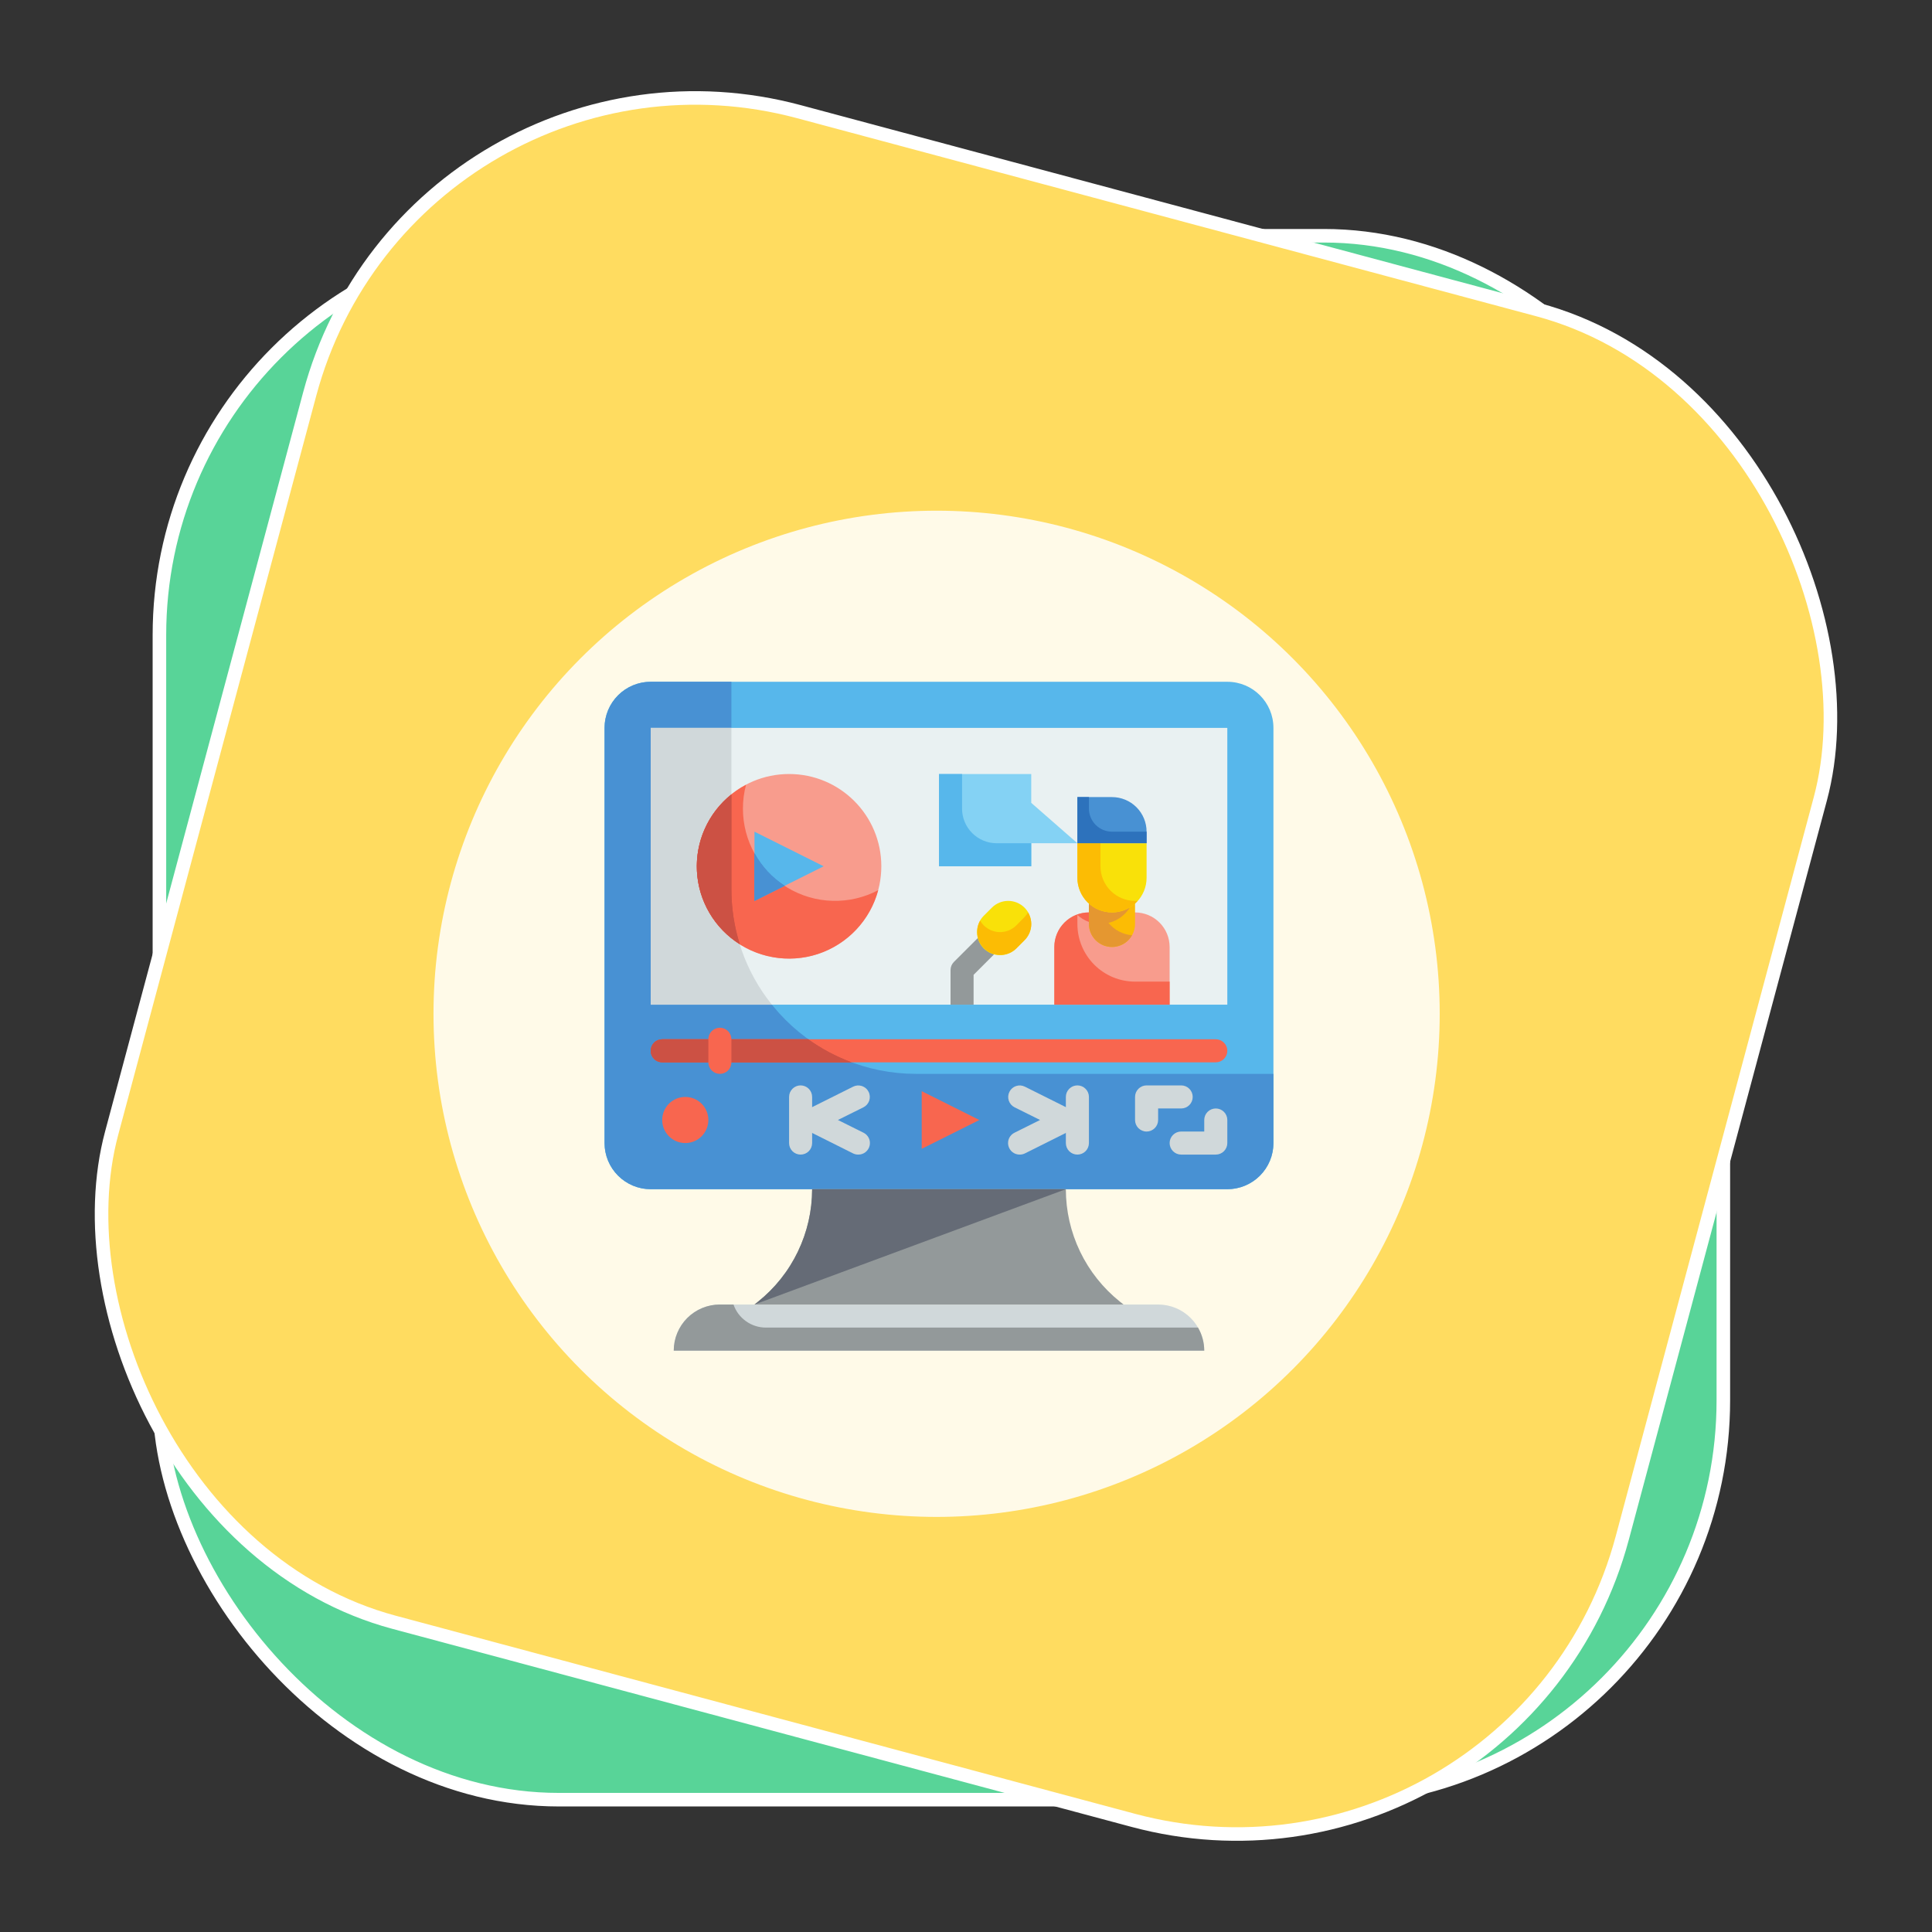 <svg width="70" height="70" viewBox="0 0 70 70" fill="none" xmlns="http://www.w3.org/2000/svg">
<rect x="0" y="0" width="70" height="70" fill="#333333" stroke="none"/>
<rect x="5.776" y="8.542" width="56.664" height="56.664" rx="14.471" fill="#58D498" stroke="white" stroke-width="0.491"/>
<rect x="14.966" y="0.3" width="56.664" height="56.664" rx="14.471" transform="rotate(15 14.966 0.3)" fill="#FFDC60" stroke="white" stroke-width="0.491"/>
<circle cx="33.935" cy="36.732" r="19.324" fill="#FFFAE8" stroke="#FFDC60" stroke-width="2.191"/>
<path d="M44.468 24.702H23.576C22.653 24.702 21.904 25.45 21.904 26.373V41.415C21.904 42.338 22.653 43.087 23.576 43.087H44.468C45.391 43.087 46.139 42.338 46.139 41.415V26.373C46.139 25.45 45.391 24.702 44.468 24.702Z" fill="#57B7EB"/>
<path d="M46.139 38.908V41.415C46.139 41.859 45.963 42.284 45.65 42.597C45.336 42.911 44.911 43.087 44.468 43.087H23.576C23.132 43.087 22.707 42.911 22.394 42.597C22.08 42.284 21.904 41.859 21.904 41.415V26.373C21.904 25.93 22.08 25.505 22.394 25.191C22.707 24.878 23.132 24.702 23.576 24.702H26.5V32.223C26.5 33.996 27.205 35.696 28.459 36.95C29.712 38.204 31.413 38.908 33.186 38.908H46.139Z" fill="#4891D3"/>
<path d="M43.632 48.937H24.411C24.411 48.493 24.587 48.068 24.901 47.755C25.214 47.441 25.64 47.265 26.083 47.265H41.961C42.404 47.265 42.829 47.441 43.142 47.755C43.456 48.068 43.632 48.493 43.632 48.937Z" fill="#D0D8DA"/>
<path d="M43.632 48.937H24.411C24.411 48.717 24.454 48.499 24.538 48.297C24.622 48.094 24.745 47.909 24.9 47.754C25.056 47.599 25.24 47.476 25.443 47.392C25.646 47.308 25.863 47.265 26.083 47.265H26.576C26.66 47.51 26.819 47.722 27.031 47.872C27.242 48.022 27.495 48.102 27.754 48.101H43.406C43.554 48.355 43.632 48.643 43.632 48.937Z" fill="#93999A"/>
<path d="M38.618 43.086H29.425C29.425 43.869 29.249 44.641 28.91 45.346C28.572 46.051 28.079 46.671 27.468 47.16L27.336 47.265H40.707L40.575 47.16C39.965 46.671 39.472 46.051 39.133 45.346C38.794 44.641 38.618 43.869 38.618 43.086Z" fill="#93999A"/>
<path d="M38.618 43.086H29.425C29.425 43.869 29.249 44.641 28.91 45.346C28.572 46.051 28.079 46.671 27.468 47.16L27.336 47.265L38.618 43.086Z" fill="#656B76"/>
<path d="M33.395 41.624V39.535L35.484 40.58L33.395 41.624Z" fill="#F8664F"/>
<path d="M44.468 26.373H23.576V36.401H44.468V26.373Z" fill="#E9F1F2"/>
<path d="M27.967 36.401H23.576V26.373H26.501V32.223C26.498 33.742 27.015 35.217 27.967 36.401Z" fill="#D0D8DA"/>
<path d="M39.036 30.552L37.364 29.089V28.044H34.022V31.387H37.364V30.552H39.036Z" fill="#84D2F4"/>
<path d="M37.364 30.552V31.387H34.022V28.044H34.857V29.298C34.857 29.63 34.989 29.949 35.224 30.184C35.459 30.419 35.778 30.552 36.111 30.552H37.364Z" fill="#57B7EB"/>
<path d="M39.453 33.059H41.125C41.457 33.059 41.776 33.191 42.011 33.426C42.246 33.661 42.378 33.98 42.378 34.312V36.401H38.2V34.312C38.2 33.98 38.332 33.661 38.567 33.426C38.802 33.191 39.121 33.059 39.453 33.059Z" fill="#F89C8D"/>
<path d="M42.378 35.566V36.401H38.2V34.312C38.2 33.98 38.332 33.661 38.567 33.426C38.802 33.191 39.121 33.059 39.453 33.059H40.795C40.686 33.182 40.554 33.282 40.407 33.353C40.259 33.425 40.098 33.466 39.934 33.475C39.771 33.483 39.607 33.459 39.452 33.403C39.298 33.348 39.156 33.262 39.036 33.151V33.476C39.036 34.031 39.256 34.562 39.648 34.954C40.039 35.346 40.571 35.566 41.125 35.566H42.378Z" fill="#F8664F"/>
<path d="M40.289 34.312C40.068 34.312 39.855 34.224 39.698 34.067C39.542 33.91 39.454 33.698 39.454 33.476V31.805H41.125V33.476C41.125 33.698 41.037 33.91 40.88 34.067C40.724 34.224 40.511 34.312 40.289 34.312Z" fill="#FCBC04"/>
<path d="M40.164 33.438C40.269 33.566 40.398 33.672 40.544 33.749C40.691 33.826 40.852 33.872 41.016 33.886C40.925 34.046 40.784 34.172 40.614 34.243C40.444 34.315 40.256 34.329 40.077 34.282C39.899 34.235 39.741 34.131 39.629 33.985C39.516 33.839 39.454 33.66 39.454 33.476V31.805H41.125V32.222C41.124 32.504 41.029 32.776 40.855 32.997C40.681 33.217 40.437 33.373 40.164 33.438Z" fill="#E59730"/>
<path d="M39.036 28.88H40.289C40.622 28.88 40.941 29.012 41.176 29.247C41.411 29.482 41.543 29.801 41.543 30.133V30.551H39.036V28.88Z" fill="#4891D3"/>
<path d="M40.289 33.058C39.957 33.058 39.638 32.926 39.403 32.691C39.168 32.456 39.036 32.137 39.036 31.805V30.551H41.543V31.805C41.543 32.137 41.411 32.456 41.176 32.691C40.941 32.926 40.622 33.058 40.289 33.058Z" fill="#F9E109"/>
<path d="M41.225 32.632C41.11 32.767 40.966 32.875 40.804 32.948C40.643 33.022 40.467 33.059 40.289 33.058C39.957 33.058 39.638 32.926 39.403 32.691C39.168 32.456 39.036 32.137 39.036 31.805V30.551H39.872V31.387C39.872 31.719 40.004 32.038 40.239 32.273C40.474 32.508 40.793 32.641 41.125 32.641C41.159 32.642 41.192 32.639 41.225 32.632Z" fill="#FCBC04"/>
<path d="M41.543 30.133V30.551H39.036V28.88H39.454V29.298C39.454 29.519 39.543 29.731 39.699 29.888C39.856 30.044 40.068 30.133 40.289 30.133H41.543Z" fill="#2D72BC"/>
<path d="M24.829 41.415C25.291 41.415 25.665 41.041 25.665 40.579C25.665 40.118 25.291 39.744 24.829 39.744C24.368 39.744 23.993 40.118 23.993 40.579C23.993 41.041 24.368 41.415 24.829 41.415Z" fill="#F8664F"/>
<path d="M28.59 34.73C30.436 34.73 31.932 33.233 31.932 31.387C31.932 29.541 30.436 28.044 28.59 28.044C26.743 28.044 25.247 29.541 25.247 31.387C25.247 33.233 26.743 34.73 28.59 34.73Z" fill="#F89C8D"/>
<path d="M31.82 32.252C31.676 32.789 31.402 33.281 31.02 33.685C30.639 34.089 30.163 34.391 29.636 34.565C29.109 34.739 28.546 34.778 28 34.68C27.453 34.582 26.94 34.35 26.506 34.004C26.071 33.657 25.73 33.208 25.513 32.697C25.296 32.186 25.21 31.629 25.262 31.076C25.314 30.523 25.503 29.992 25.812 29.531C26.121 29.069 26.54 28.692 27.031 28.433C26.955 28.715 26.917 29.006 26.918 29.298C26.917 29.874 27.066 30.441 27.349 30.942C27.632 31.444 28.04 31.864 28.533 32.162C29.026 32.459 29.588 32.624 30.164 32.639C30.74 32.655 31.31 32.522 31.82 32.252Z" fill="#F8664F"/>
<path d="M27.336 32.64V30.133L29.843 31.387L27.336 32.64Z" fill="#57B7EB"/>
<path d="M28.431 32.093L27.336 32.641V30.911C27.597 31.39 27.973 31.797 28.431 32.093Z" fill="#4891D3"/>
<path d="M28.431 32.093L27.336 32.641V30.911C27.597 31.39 27.973 31.797 28.431 32.093Z" fill="#4891D3"/>
<path d="M26.801 34.207C26.352 33.923 25.976 33.536 25.707 33.078C25.437 32.62 25.281 32.104 25.252 31.573C25.223 31.042 25.32 30.512 25.538 30.027C25.755 29.542 26.085 29.115 26.5 28.784V32.222C26.499 32.895 26.601 33.565 26.801 34.207Z" fill="#CC5144"/>
<path d="M26.801 34.207C26.352 33.923 25.976 33.536 25.707 33.078C25.437 32.62 25.281 32.104 25.252 31.573C25.223 31.042 25.32 30.512 25.538 30.027C25.755 29.542 26.085 29.115 26.5 28.784V32.222C26.499 32.895 26.601 33.565 26.801 34.207Z" fill="#CC5144"/>
<path d="M36.947 41.833C36.852 41.834 36.759 41.803 36.684 41.744C36.609 41.686 36.557 41.603 36.535 41.511C36.513 41.418 36.523 41.321 36.564 41.235C36.605 41.15 36.674 41.08 36.76 41.039L37.684 40.579L36.76 40.12C36.661 40.07 36.585 39.983 36.55 39.878C36.515 39.773 36.523 39.658 36.573 39.559C36.622 39.46 36.709 39.384 36.814 39.349C36.919 39.314 37.034 39.322 37.133 39.372L38.805 40.207C38.874 40.242 38.933 40.295 38.974 40.361C39.015 40.428 39.036 40.504 39.036 40.581C39.036 40.659 39.015 40.735 38.974 40.801C38.933 40.867 38.874 40.921 38.805 40.955L37.133 41.791C37.075 41.819 37.011 41.834 36.947 41.833Z" fill="#D0D8DA"/>
<path d="M39.036 41.833C38.925 41.833 38.819 41.789 38.74 41.711C38.662 41.633 38.618 41.526 38.618 41.415V39.744C38.618 39.633 38.662 39.527 38.74 39.449C38.819 39.37 38.925 39.326 39.036 39.326C39.147 39.326 39.253 39.37 39.331 39.449C39.41 39.527 39.454 39.633 39.454 39.744V41.415C39.454 41.526 39.41 41.633 39.331 41.711C39.253 41.789 39.147 41.833 39.036 41.833Z" fill="#D0D8DA"/>
<path d="M31.097 41.833C31.032 41.833 30.968 41.819 30.91 41.791L29.239 40.955C29.169 40.921 29.111 40.867 29.07 40.801C29.029 40.735 29.008 40.659 29.008 40.581C29.008 40.504 29.029 40.428 29.07 40.361C29.111 40.295 29.169 40.242 29.239 40.207L30.91 39.372C31.01 39.322 31.124 39.314 31.23 39.349C31.282 39.367 31.33 39.394 31.371 39.43C31.413 39.466 31.447 39.51 31.471 39.559C31.496 39.608 31.51 39.661 31.514 39.716C31.518 39.771 31.511 39.826 31.494 39.878C31.476 39.93 31.449 39.978 31.413 40.02C31.377 40.061 31.333 40.095 31.284 40.12L30.36 40.579L31.284 41.039C31.369 41.08 31.438 41.15 31.479 41.235C31.52 41.321 31.53 41.418 31.508 41.511C31.486 41.603 31.434 41.685 31.359 41.744C31.284 41.803 31.192 41.834 31.097 41.833Z" fill="#D0D8DA"/>
<path d="M29.007 41.833C28.897 41.833 28.79 41.789 28.712 41.711C28.634 41.633 28.59 41.526 28.59 41.415V39.744C28.59 39.633 28.634 39.527 28.712 39.449C28.79 39.37 28.897 39.326 29.007 39.326C29.118 39.326 29.225 39.37 29.303 39.449C29.381 39.527 29.425 39.633 29.425 39.744V41.415C29.425 41.526 29.381 41.633 29.303 41.711C29.225 41.789 29.118 41.833 29.007 41.833Z" fill="#D0D8DA"/>
<path d="M44.05 38.49H23.994C23.883 38.49 23.776 38.446 23.698 38.368C23.62 38.29 23.576 38.183 23.576 38.073C23.576 37.962 23.62 37.855 23.698 37.777C23.776 37.699 23.883 37.655 23.994 37.655H44.05C44.161 37.655 44.267 37.699 44.345 37.777C44.424 37.855 44.468 37.962 44.468 38.073C44.468 38.183 44.424 38.29 44.345 38.368C44.267 38.446 44.161 38.49 44.05 38.49Z" fill="#F8664F"/>
<path d="M41.543 40.998C41.432 40.998 41.326 40.953 41.247 40.875C41.169 40.797 41.125 40.691 41.125 40.58V39.744C41.125 39.633 41.169 39.527 41.247 39.449C41.326 39.37 41.432 39.326 41.543 39.326H42.796C42.907 39.326 43.014 39.37 43.092 39.449C43.17 39.527 43.214 39.633 43.214 39.744C43.214 39.855 43.17 39.961 43.092 40.039C43.014 40.118 42.907 40.162 42.796 40.162H41.961V40.58C41.961 40.691 41.917 40.797 41.838 40.875C41.76 40.953 41.654 40.998 41.543 40.998Z" fill="#D0D8DA"/>
<path d="M44.05 41.833H42.796C42.685 41.833 42.579 41.789 42.501 41.711C42.422 41.632 42.378 41.526 42.378 41.415C42.378 41.304 42.422 41.198 42.501 41.12C42.579 41.041 42.685 40.997 42.796 40.997H43.632V40.58C43.632 40.469 43.676 40.362 43.754 40.284C43.833 40.206 43.939 40.162 44.05 40.162C44.161 40.162 44.267 40.206 44.345 40.284C44.424 40.362 44.468 40.469 44.468 40.58V41.415C44.468 41.526 44.424 41.632 44.345 41.711C44.267 41.789 44.161 41.833 44.05 41.833Z" fill="#D0D8DA"/>
<path d="M35.275 36.401H34.44V35.147C34.44 35.037 34.484 34.93 34.562 34.852L35.643 33.772L36.233 34.362L35.275 35.32V36.401Z" fill="#93999A"/>
<path d="M35.642 34.363C35.799 34.52 36.012 34.608 36.233 34.608C36.455 34.608 36.667 34.52 36.824 34.363L37.12 34.068C37.276 33.911 37.364 33.698 37.364 33.477C37.364 33.255 37.276 33.042 37.12 32.886C36.963 32.729 36.75 32.641 36.529 32.641C36.307 32.641 36.094 32.729 35.938 32.886L35.642 33.181C35.486 33.338 35.398 33.55 35.398 33.772C35.398 33.994 35.486 34.206 35.642 34.363Z" fill="#F9E109"/>
<path d="M37.118 34.066L36.825 34.362C36.681 34.502 36.492 34.586 36.291 34.597C36.091 34.609 35.893 34.548 35.734 34.426C35.575 34.304 35.465 34.128 35.424 33.932C35.384 33.735 35.415 33.531 35.513 33.355C35.548 33.419 35.591 33.476 35.643 33.527C35.721 33.604 35.813 33.666 35.914 33.708C36.016 33.75 36.124 33.772 36.234 33.772C36.344 33.772 36.453 33.75 36.554 33.708C36.656 33.666 36.748 33.604 36.825 33.527L37.118 33.23C37.169 33.18 37.213 33.122 37.247 33.059C37.342 33.217 37.381 33.402 37.358 33.585C37.334 33.767 37.249 33.937 37.118 34.066Z" fill="#FCBC04"/>
<path d="M30.855 38.49H23.994C23.883 38.49 23.776 38.446 23.698 38.368C23.62 38.29 23.576 38.183 23.576 38.073C23.576 37.962 23.62 37.855 23.698 37.777C23.776 37.699 23.883 37.655 23.994 37.655H29.283C29.768 38.002 30.296 38.282 30.855 38.49Z" fill="#CC5144"/>
<path d="M30.855 38.49H23.994C23.883 38.49 23.776 38.446 23.698 38.368C23.62 38.29 23.576 38.183 23.576 38.073C23.576 37.962 23.62 37.855 23.698 37.777C23.776 37.699 23.883 37.655 23.994 37.655H29.283C29.768 38.002 30.296 38.282 30.855 38.49Z" fill="#CC5144"/>
<path d="M26.083 38.908C25.972 38.908 25.866 38.864 25.787 38.786C25.709 38.707 25.665 38.601 25.665 38.49V37.655C25.665 37.544 25.709 37.438 25.787 37.359C25.866 37.281 25.972 37.237 26.083 37.237C26.193 37.237 26.3 37.281 26.378 37.359C26.456 37.438 26.5 37.544 26.5 37.655V38.49C26.5 38.601 26.456 38.707 26.378 38.786C26.3 38.864 26.193 38.908 26.083 38.908Z" fill="#F8664F"/>
</svg>
